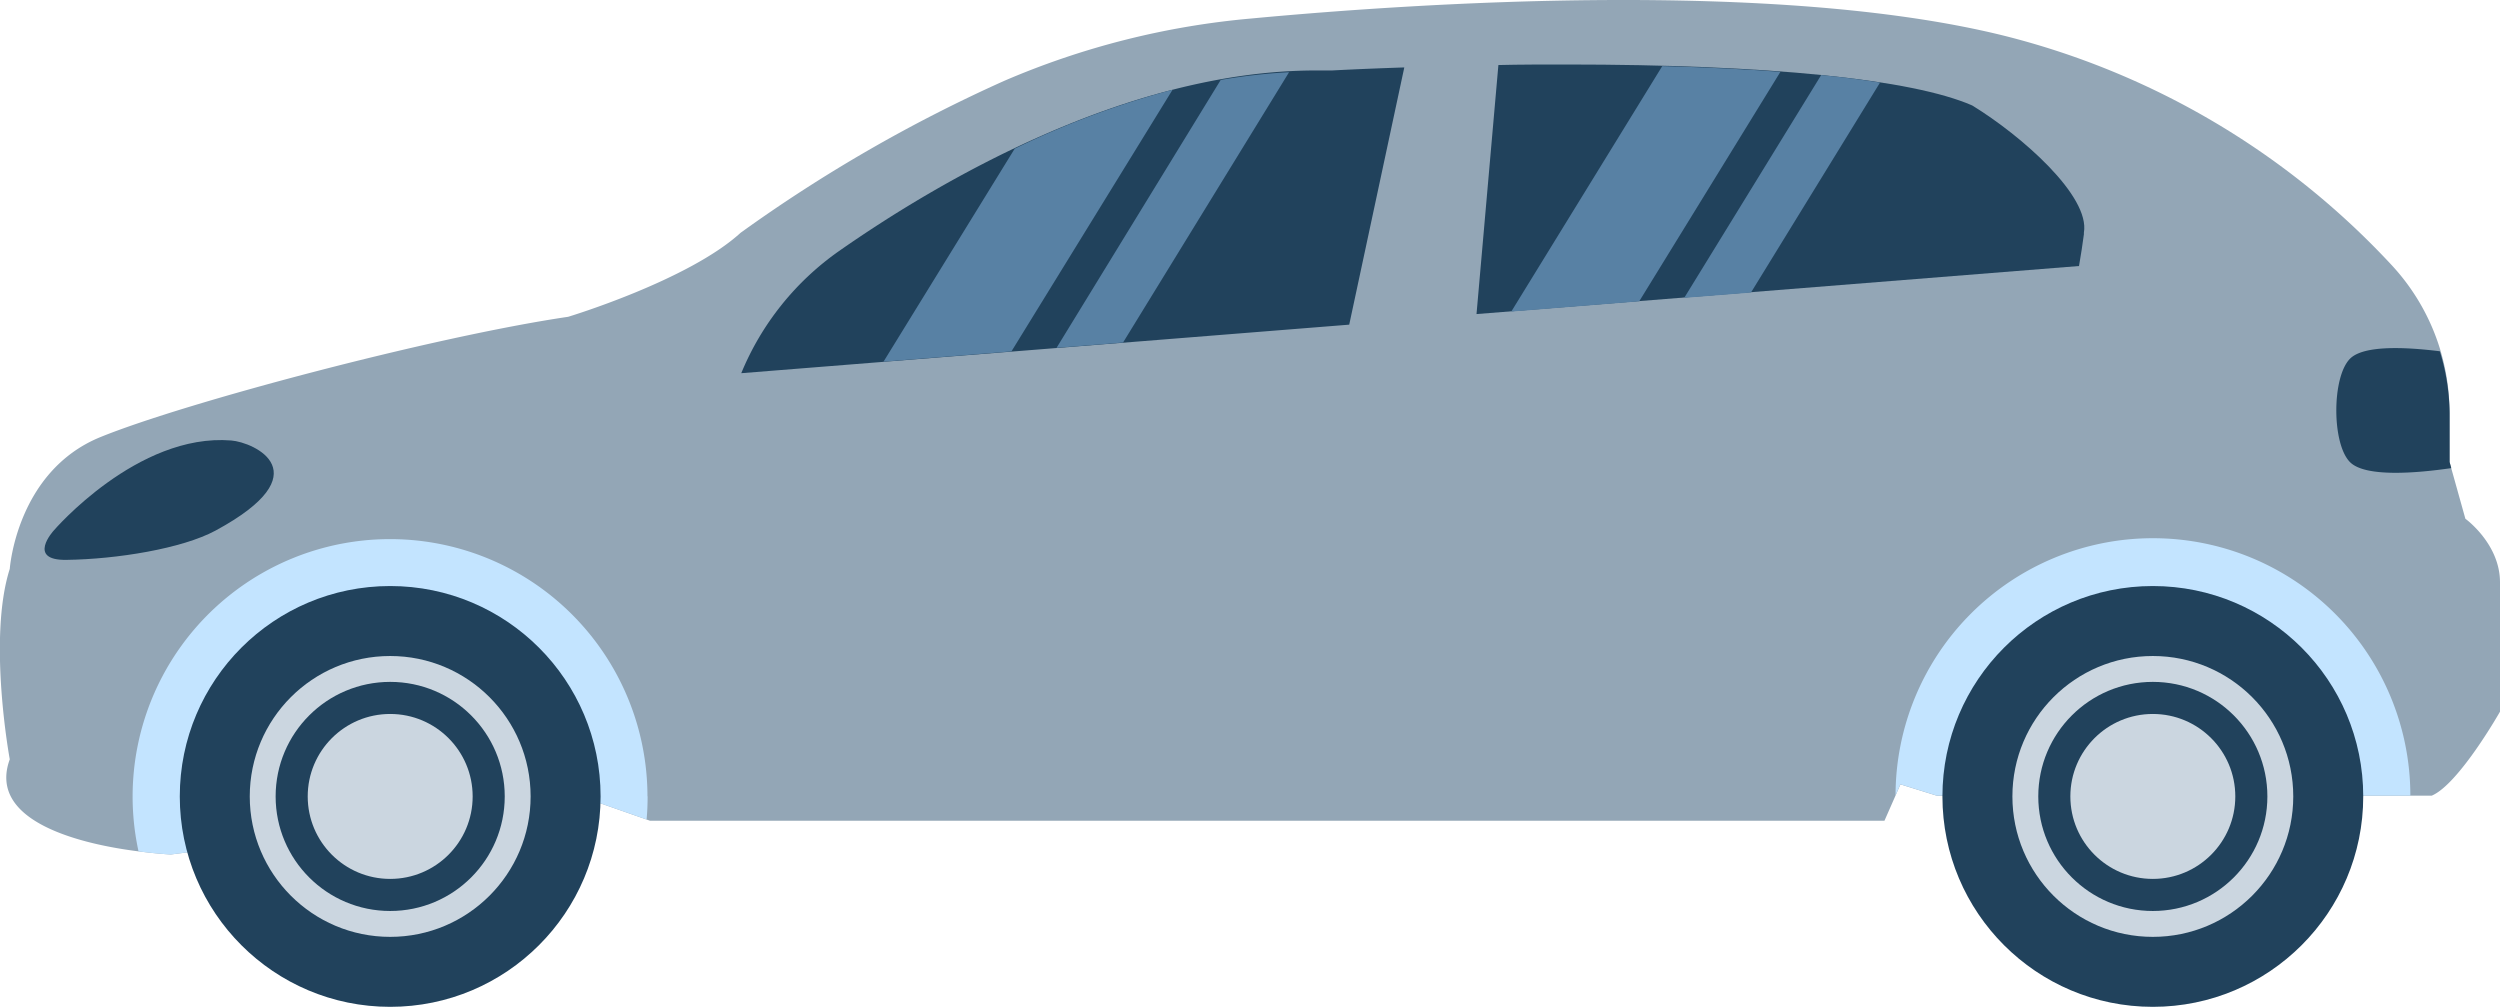 <svg xmlns="http://www.w3.org/2000/svg" viewBox="0 0 512 206.2"><defs><style>.cls-1{fill:#93a6b6;}.cls-2{fill:#c3e4ff;}.cls-3{fill:#21425c;}.cls-4{fill:#cbd6e0;}.cls-5{fill:#5881a4;}</style></defs><title>home-car</title><g id="Layer_2" data-name="Layer 2"><g id="Layer_1-2" data-name="Layer 1"><path class="cls-1" d="M512,119.26v26.49s-8.45,14.89-14,17.21H396.65l-7.44-2.32-3.27,7.44H133.1l-.67-.24-11.41-4L35,175s-2.72-.13-6.63-.64C17.46,173-2.76,168.54,2,155.51c0,0-4.56-24.7,0-39,0,0,1.39-20,18.58-27S88.47,69,116.36,64.88c0,0,24.63-7.44,35.32-17.21a308,308,0,0,1,53.91-31.08,164.51,164.51,0,0,1,50.67-12.8C290,.62,363.39-4.26,410.09,7.23A162,162,0,0,1,489.91,54.4a44.33,44.33,0,0,1,11.75,30.17V94.62l3.25,11.62S512,111.35,512,119.26Z"/><path class="cls-2" d="M132.63,163.11c0,1.58-.06,3.17-.21,4.72l-11.41-4L35,175s-2.72-.13-6.63-.64a52.72,52.72,0,1,1,104.23-11.28Z"/><circle class="cls-3" cx="79.91" cy="163.11" r="43.09"/><path class="cls-2" d="M388.2,162.92l1-2.3,7.44,2.32h97a52.71,52.71,0,0,0-105.43,0Z"/><circle class="cls-3" cx="440.9" cy="163.11" r="43.09"/><path class="cls-3" d="M287.6,13.81c-8.95.3-14.61.61-14.73.62l-.32,0h-.32c-.9,0-1.79,0-2.69,0-39.07,0-78,23.21-97.73,37a57.13,57.13,0,0,0-20,25l124.51-9.94Z"/><path class="cls-3" d="M403.91,21.6c-12.37-5.41-41.84-8.39-83.1-8.39-4.83,0-9.52,0-13.94.11l-4.48,51h0l123.39-9.84c.4-2.3.74-4.5,1-6.5l0-.16,0-.16C428.1,40.16,414,27.78,403.91,21.6Z"/><path class="cls-3" d="M11,108.66s17.14-20,36.35-18.45c4.67.37,18.65,6.63-3.2,18.45-6.83,3.7-20.28,5.87-30.51,6C5.37,114.81,11,108.66,11,108.66Z"/><path class="cls-3" d="M501.68,94.62V84.57a44.69,44.69,0,0,0-2-12.63c-6.91-.86-15.57-1.3-18.39,1.52-3.75,3.75-3.75,17.45,0,21.19,3.14,3.14,13.6,2.26,20.73,1.22Z"/><circle class="cls-4" cx="79.91" cy="163.11" r="28.76"/><circle class="cls-3" cx="79.91" cy="163.11" r="23.46"/><circle class="cls-4" cx="79.91" cy="163.11" r="16.89"/><circle class="cls-4" cx="440.9" cy="163.11" r="28.76"/><circle class="cls-3" cx="440.9" cy="163.11" r="23.46"/><circle class="cls-4" cx="440.9" cy="163.11" r="16.89"/><path class="cls-5" d="M180.94,74.07l26.2-2.1,33-53.59a178.1,178.1,0,0,0-32.33,12.07Z"/><path class="cls-5" d="M216.38,71.24,230,70.15l34-55.36a117,117,0,0,0-14,1.58Z"/><path class="cls-5" d="M309.51,63.81l26.2-2.1,28.92-47c-7.3-.54-15.4-.94-24.2-1.17Z"/><path class="cls-5" d="M344.93,61l13.67-1.09,26.43-43c-3.68-.58-7.63-1.1-12.05-1.54Z"/></g></g></svg>